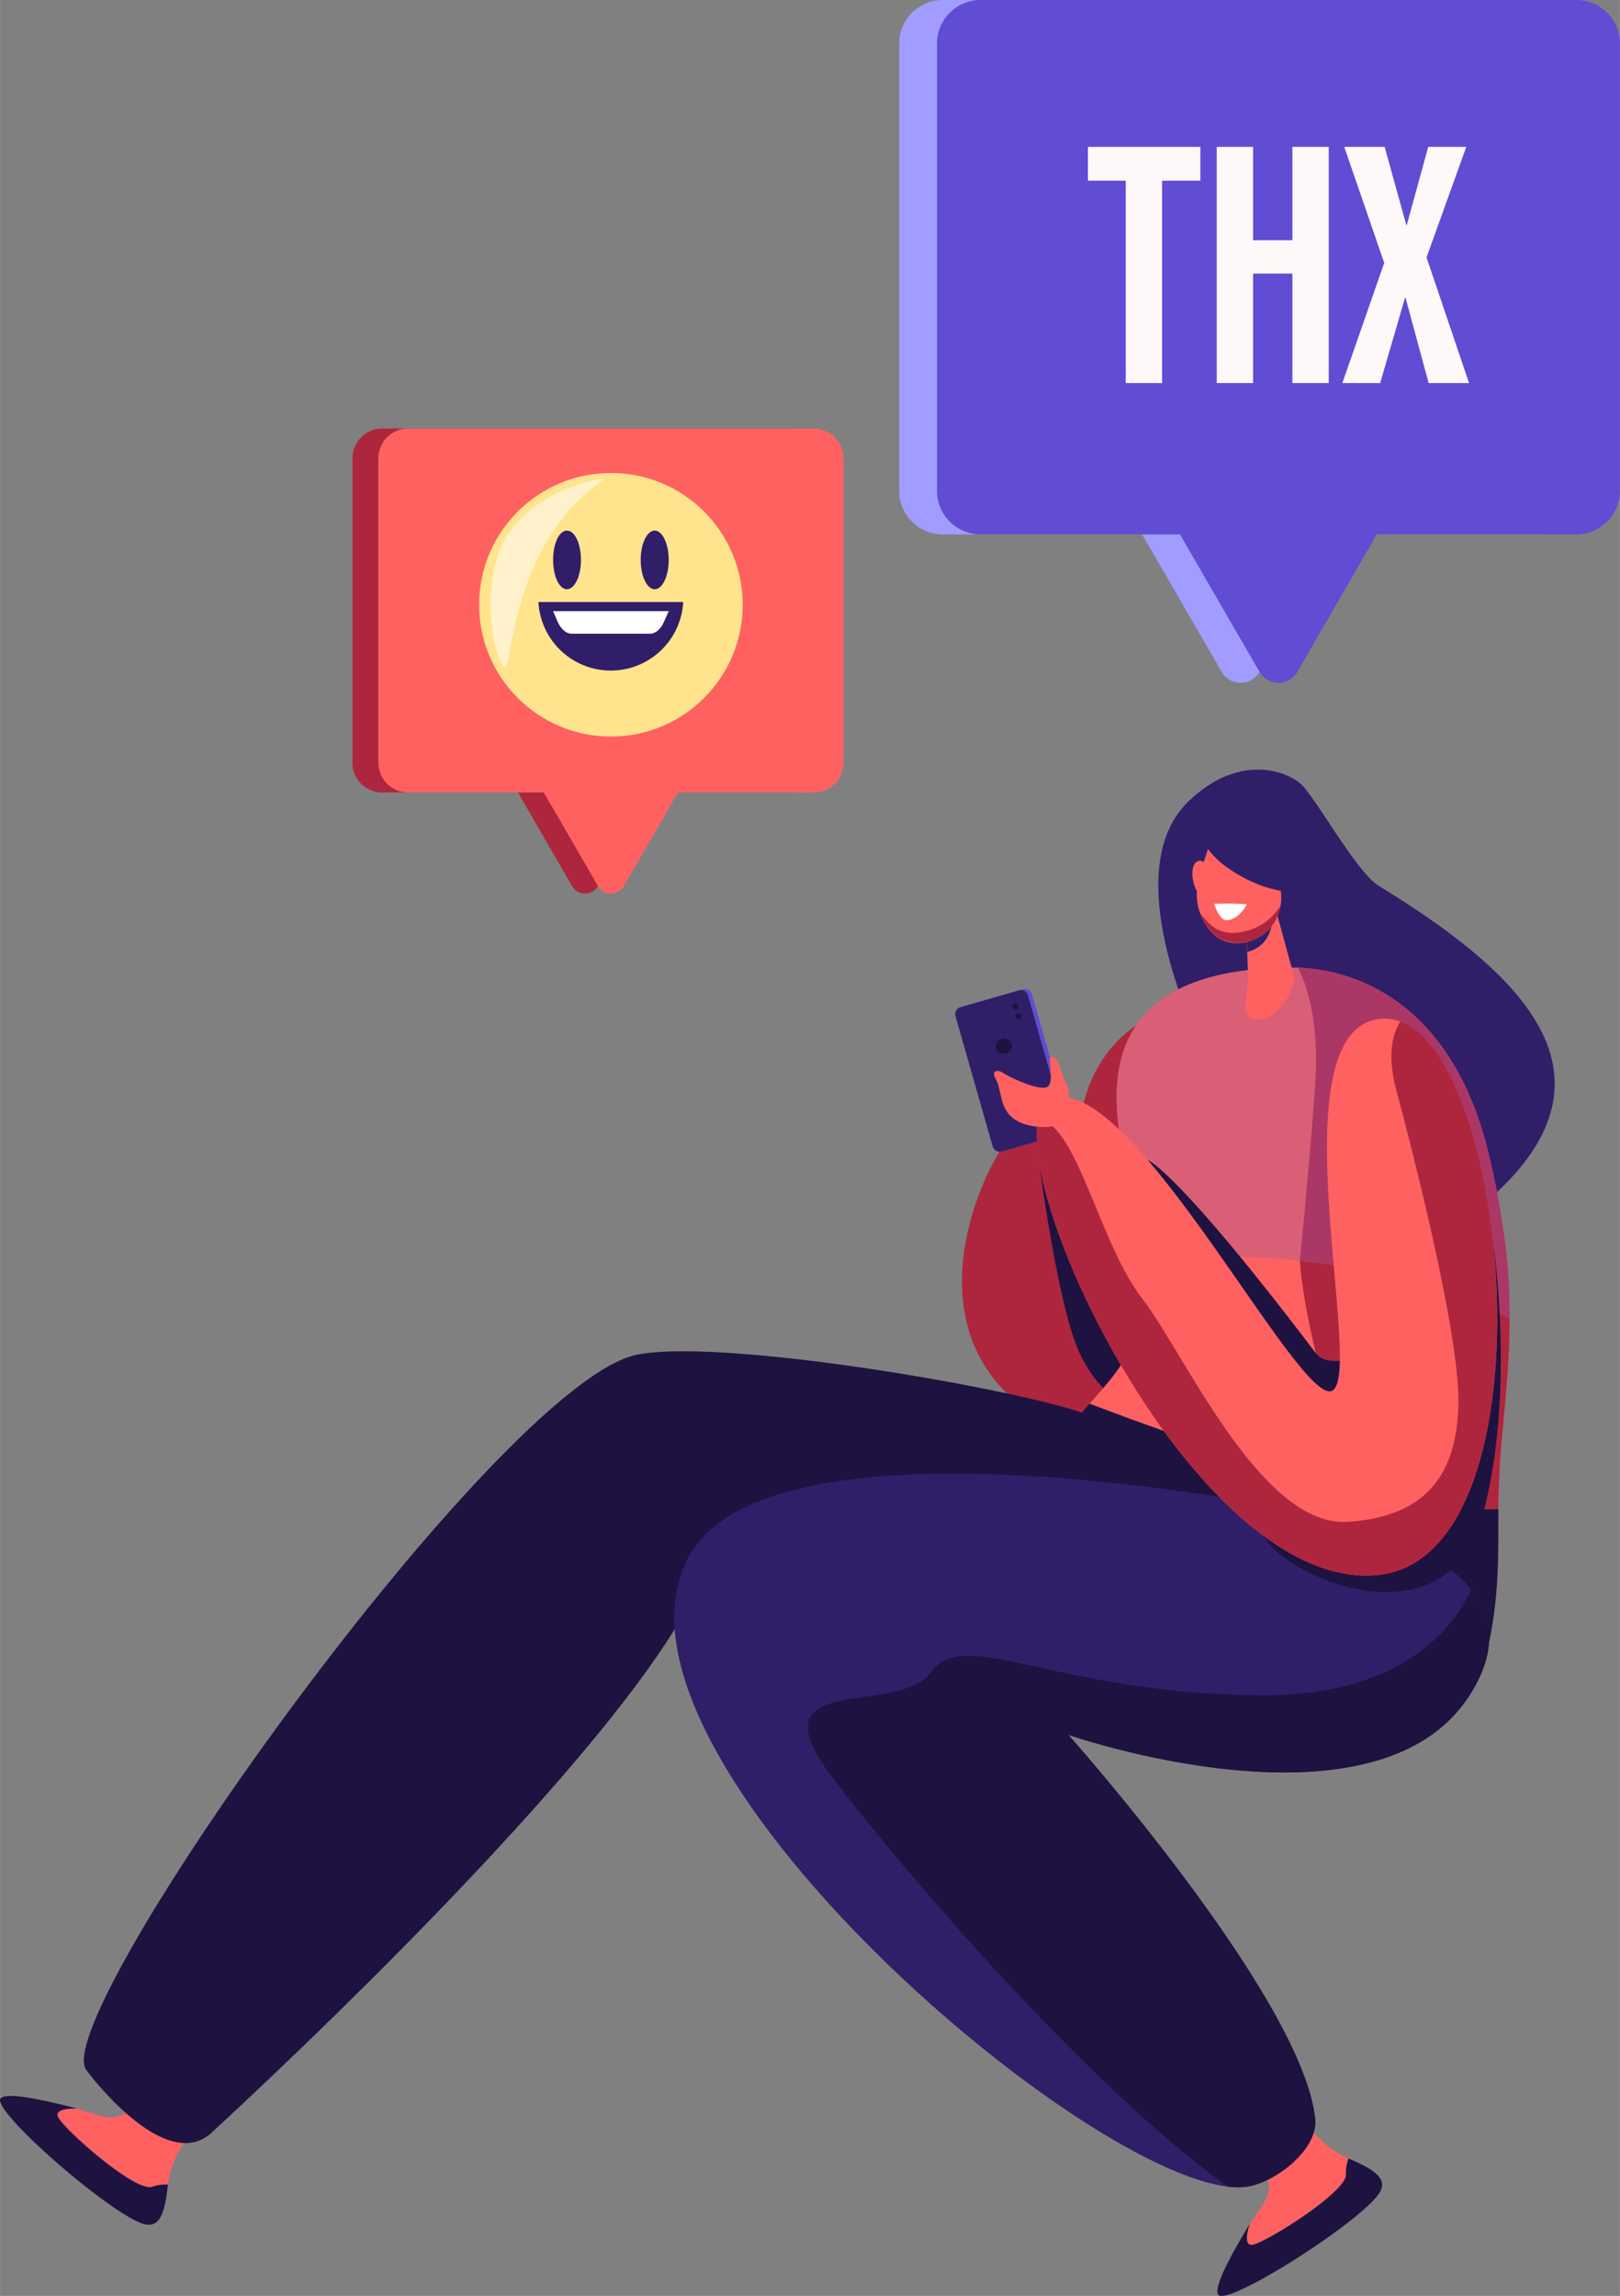 <svg xmlns="http://www.w3.org/2000/svg" width="762.1" height="1080" viewBox="0.014 -0 762.086 1080.04" style=""><rect x="0.014" y="-0" width="762.086" height="1080.04" fill="#808080" stroke="none"/><g><title>sm68_336117330</title><g data-name="Layer 2"><path d="M590.1 1011.9s6.8 8.8 6.8 17.7c0 3.9-3.8 9.2-9 16.6-1.6 5-2.5 10.8 1.9 9.7 7.4-2 43.8-24.9 43.4-33a20.4 20.4 0 0 1 1.2-7.5c-9.3-4-15.6-10.9-20.3-17z" fill="#ff6161"></path><path d="M633.2 1022.9c.4 8.1-36 31-43.4 33-4.4 1.1-3.5-4.7-1.9-9.7-7.7 12.8-16.9 29-14.9 33.1 3.2 6.8 69.1-35.2 76.3-48.3 3.7-6.9-4.7-11.2-14.9-15.6a20.4 20.4 0 0 0-1.2 7.5z" fill="#1e1240"></path><path d="M69.9 984.2s-6.6 9.1-15.1 11.6c-3.7 1.1-9.9-1-18.5-3.9-5.3-.1-11.1.7-8.7 4.5 3.9 6.6 36.3 35 44 32.3a19.4 19.4 0 0 1 7.4-1c1.2-10.1 6.1-18.1 10.6-24.2z" fill="#ff6161"></path><path d="M71.6 1028.7c-7.7 2.7-40.1-25.7-44-32.3-2.4-3.8 3.4-4.6 8.7-4.5C21.8 988.2 3.8 984 .4 987c-5.7 5 53.4 56.3 67.9 59.4 7.7 1.6 9.4-7.6 10.7-18.7a19.4 19.4 0 0 0-7.4 1z" fill="#1e1240"></path><path d="M611.4 368.3c6.9 5.4 26.3 41.7 37.2 48.4 66.7 40.9 120 89.9 49.4 149.7-51 43.3-115.7-40.2-129.3-67s-40.5-93.1-9.3-122.7c21.6-20.6 42.8-15.6 52-8.4z" fill="#311e69"></path><path d="M700.5 543.7c-17.3-73.6-65-88.8-93.6-88.5-80.2.6-83.9 44.7-81 72.5 3.7 36.6 23.5 51.4 7.7 101.5-3.9 12.3-12.1 21-21 31.1 20.4 7.8 119.4 44.8 168.2 48.5 9.2.7 17.2 1.1 24.1 1.2.1-11.6.7-23.5 2-36.8 4.6-46.8 6.1-76.6-6.4-129.5z" fill="#d95f76"></path><path d="M534.4 482.5s-29.3 17.3-26.3 59.3c0 0-10-21.2-24.7-15.4s-71.2 109.3 19.7 148.2c43.1 18.5 78.3-133.6 31.3-192.1z" fill="#ad263d"></path><path d="M512.6 660.3c-6.9 7.9-14.1 16.5-20 28.3l204.5 98c8.6-30.3 7.7-52.8 7.8-76.6-6.9-.1-14.9-.5-24.1-1.2-48.8-3.7-147.8-40.7-168.2-48.5z" fill="#1e1240"></path><path d="M488.1 541.2s9.3 75.6 20.8 97.4 20.8 19.1 20.8 19.1l15.2-7.1z" fill="#1e1240"></path><path d="M710.2 620.2c.1-22.9-2.4-45.8-9.7-76.5-17.3-73.6-65-88.8-93.6-88.5-80.2.6-83.9 44.7-81 72.5 2.7 26.2 13.6 41.3 13.7 66.2 19.9-3 91.4-10.2 170.6 26.3z" fill="#d95f76"></path><path d="M539.6 593.9c.1 9.8-1.5 21.1-6 35.3-3.9 12.3-12.1 21-21 31.1 20.4 7.8 119.4 44.8 168.2 48.5 9.2.7 17.2 1.1 24.1 1.2.1-11.6.7-23.5 2-36.8 1.9-19.7 3.3-36.3 3.3-53-79.2-36.5-150.7-29.3-170.6-26.3z" fill="#ff6161"></path><path d="M598.7 422.4l9.9 36.3c1.6 6-9.1 25.2-20.6 20.1-3.3-1.5-1.8-10.6-.8-17.5l-1.1-33.2z" fill="#ff6161"></path><path d="M586.8 447.8c13.2-3.3 11.9-18.2 11.9-18.2l-12.4 3.3z" fill="#311e69"></path><path d="M595.1 400l5.8 13.4c4.6 10.7.3 23.5-10.2 28.3s-21.1 1-25.9-11.5 1.3-23 2.9-29c3.7-13.5 19.7-16.2 27.4-1.2z" fill="#ff6161"></path><path d="M596.2 412.8a15 15 0 0 0 1.1-3.6c.5-2.4 1.7-5.9 4.9-3.4s1.5 16.1-4.6 15.9c-4.5-.1-2.7-5.9-1.4-8.9z" fill="#ff6161"></path><path d="M568.6 412.8a15.6 15.6 0 0 1-1-3.7c-.5-2.4-1.7-5.8-5-3.4s-1.5 16.2 4.6 16c4.5-.1 2.7-5.9 1.4-8.9z" fill="#ff6161"></path><path d="M588.3 437.4c-4.2 1.2-9.7 2.8-15.8-.3-3.2-1.6-7.1-6.4-7.9-7.5a1.4 1.4 0 0 0 .2.6c4.8 12.5 16.1 15.9 25.9 11.5a20.8 20.8 0 0 0 11.7-15.7 26.6 26.6 0 0 1-14.1 11.4z" fill="#ad263d"></path><path d="M571.2 425.2a135.8 135.8 0 0 1 15.4.2s-3.6 7.3-9.6 7.5c-3.5 0-5.8-7.7-5.8-7.7z" fill="#fff"></path><path d="M564.8 393.3s2.7 8 12.8 15c23.7 16.4 41.1 10.3 41.1 10.3s-2.7-2.3-12.6-11.8-35.1-34.7-41.3-13.5z" fill="#311e69"></path><path d="M517.3 668.4c-9.6-9.8-172.2-39.8-217.3-31.2-65 12.5-278.1 311.6-259.4 336.6 4.2 5.7 38.1 48.7 59 29.4 70.3-64.9 177.5-171.5 217.8-236.8 14.1-22.8 226.2 33.8 265.6 15.1 27.2-12.9-35.1-81.7-65.7-113.1z" fill="#1e1240"></path><path d="M611.2 710.8s-247.4-51.3-287.1 21.4c-51.3 93.7 198.5 304.6 262.2 296.5 13-1.6 34-17.4 32.4-32-6-57-116.1-180.6-116.1-180.6s143.7 49.9 188.3-17.9-79.7-87.4-79.7-87.4z" fill="#311e69"></path><path d="M500.6 533.3l-27.4 7.8a3.4 3.4 0 0 1-4.3-2.4l-17.5-61.2a3.5 3.5 0 0 1 2.4-4.3l27.4-7.8a3.4 3.4 0 0 1 4.3 2.4L503 529a3.6 3.6 0 0 1-2.4 4.3z" fill="#614cd4"></path><path d="M498.7 533.8l-27.4 7.9a3.6 3.6 0 0 1-4.3-2.4L449.5 478a3.4 3.4 0 0 1 2.4-4.2l27.4-7.9a3.5 3.5 0 0 1 4.3 2.4l17.5 61.2a3.4 3.4 0 0 1-2.4 4.3z" fill="#311e69"></path><path d="M476.4 473.8a1.5 1.5 0 0 0 1.7 1 1.5 1.5 0 0 0 1-1.8 1.5 1.5 0 0 0-1.7-1 1.4 1.4 0 0 0-1 1.8z" fill="#1e1240"></path><path d="M477.7 478.5a1.4 1.4 0 1 0 1-1.7 1.4 1.4 0 0 0-1 1.7z" fill="#1e1240"></path><path d="M468.6 493.1a3.6 3.6 0 0 0 4.4 2.5 3.6 3.6 0 1 0-1.9-6.9 3.6 3.6 0 0 0-2.5 4.4z" fill="#1e1240"></path><path d="M611.5 593.1a316.5 316.5 0 0 1 98.7 27.1c.1-22.9-2.4-45.8-9.7-76.5-16.6-70.5-61.1-87.4-89.9-88.5 4.5 8.8 10.1 26 8.1 55.3-1.9 27.3-4.9 60-7.2 82.6z" fill="#aa3766"></path><path d="M710.2 620.2a316.5 316.5 0 0 0-98.7-27.1c2.3 30.2 14.9 74.1 26.9 108 15.8 3.9 30.6 6.8 42.4 7.7 9.2.7 17.2 1.1 24.1 1.2.1-11.6.7-23.5 2-36.8 1.9-19.7 3.3-36.3 3.3-53z" fill="#ad263d"></path><path d="M702.2 582.6s11.4 72.9-5.1 131.7-90.8 29.3-102.4 8.4 50.3 2.3 73-12.7 34.5-127.4 34.5-127.4z" fill="#1e1240"></path><path d="M540 545.7s14.1 5.1 79.1 91c5.8 7.7 24.3.5 24.3.5s2.3 24.5-22.3 23.1c-14.5-.8-77.1-90.9-81.1-114.6z" fill="#1e1240"></path><path d="M646.8 479.7c-45.9 10.1-4.9 166-20 174.5s-93.5-148.3-130.9-137.6S556 746.9 646.4 741.1s62.8-275.2.4-261.4z" fill="#ff6161"></path><path d="M658.8 480.5c-4.1 6.4-6.2 16.6-1.7 33.2 11.2 41.7 29.6 117.3 29 146.6s-11.8 53.2-52.3 55.6-76.5-79-96.1-104.5-28.5-72.4-45.1-83.7a23.6 23.6 0 0 0-4-2.2c-10.9 42.9 76.3 220.8 157.8 215.6 84.3-5.4 66-240.5 12.4-260.6z" fill="#ad263d"></path><path d="M502.4 521.7s1.5-8.9-.7-11.9-2.8-12.8-7.4-12.6c-1.6 0 1.9 11.5-1.4 14s-18.4-4.6-20.9-6.4-6-1.4-3.5 2.9 1.7 11.9 6.7 17.1 15.6 6.3 21 4.7 6.2-7.8 6.2-7.8z" fill="#ff6161"></path><path d="M690.9 798.2c13.9-21.2 11.4-37.7 1.3-50.3-9.2 19.3-34.6 50.9-102.1 49.6C493.2 795.7 454 765 438 786.6s-84.8-1.4-46.5 49.4c32 42.3 118.9 144.3 186 192.6a32.6 32.6 0 0 0 8.8.1c13-1.6 34-17.4 32.4-32-6-57-116.1-180.6-116.1-180.6s143.7 49.9 188.3-17.9z" fill="#1e1240"></path><g><path d="M723.7 0H443.5A20.5 20.5 0 0 0 423 20.5v210.3a20.5 20.5 0 0 0 20.5 20.6h93.8l14.6 25.2 22.8 39.4a10.3 10.3 0 0 0 17.9 0l22.7-39.4 14.6-25.2h93.8a20.6 20.6 0 0 0 20.6-20.6V20.5A20.5 20.5 0 0 0 723.7 0z" fill="#a19cff"></path><path d="M741.5 0H461.3a20.5 20.5 0 0 0-20.5 20.5v210.3a20.5 20.5 0 0 0 20.5 20.6h93.8l14.6 25.2 22.8 39.4a10.3 10.3 0 0 0 17.9 0l22.7-39.4 14.6-25.2h93.8a20.6 20.6 0 0 0 20.6-20.6V20.5A20.5 20.5 0 0 0 741.5 0z" fill="#614cd4"></path><g fill="#fff8f8"><path d="M529.6 85h-17.8V69.1h52.9V85h-18v95.2h-17.1z"></path><path d="M572.4 69.1h17.1V113H608V69.1h17.1v111.1H608v-51.5h-18.5v51.5h-17.1z"></path><path d="M672.1 180.2L661.2 140h-.2l-11.7 40.2h-17.8l19.7-56.5-18.8-54.6h19l10.2 36.8h.2l10.1-36.8h17.9l-18.7 52 20 59.1z"></path></g></g><g><path d="M370.6 201.6H179.8a14 14 0 0 0-14 14v143.2a14 14 0 0 0 14 14h63.9l9.9 17.2 15.5 26.8a7 7 0 0 0 12.2 0l15.5-26.8 10-17.2h63.8a14 14 0 0 0 14-14V215.6a14 14 0 0 0-14-14z" fill="#ad263d"></path><path d="M382.8 201.6H192a14 14 0 0 0-14 14v143.2a14 14 0 0 0 14 14h63.8l10 17.2 15.5 26.8a7 7 0 0 0 12.2 0L309 390l9.9-17.2h63.9a14 14 0 0 0 14-14V215.6a14 14 0 0 0-14-14z" fill="#ff6161"></path><circle cx="287.4" cy="284.5" r="62" fill="#ffe48d"></circle><path d="M321.4 283.2a34.1 34.1 0 0 1-68.1 0z" fill="#311e69"></path><path d="M284.7 225s-26.5 2.6-43.1 22.7-10.7 56.7-5.2 65.4.6-55.5 48.3-88.1z" fill="#fff1ca"></path><path d="M314.6 263.4c0 7.7-3 13.8-6.6 13.8s-6.6-6.1-6.6-13.8 3-13.8 6.6-13.8 6.6 6.2 6.6 13.8z" fill="#311e69"></path><path d="M260.2 263.4c0 7.7 2.9 13.8 6.5 13.8s6.6-6.1 6.6-13.8-2.9-13.8-6.6-13.8-6.5 6.2-6.5 13.8z" fill="#311e69"></path><path d="M287.4 287.5h-27.2l2.1 4.9c1.6 3.6 4 5.7 6.7 5.7h36.8c2.6 0 5.1-2.1 6.6-5.7l2.2-4.9z" fill="#fff"></path></g></g></g></svg>